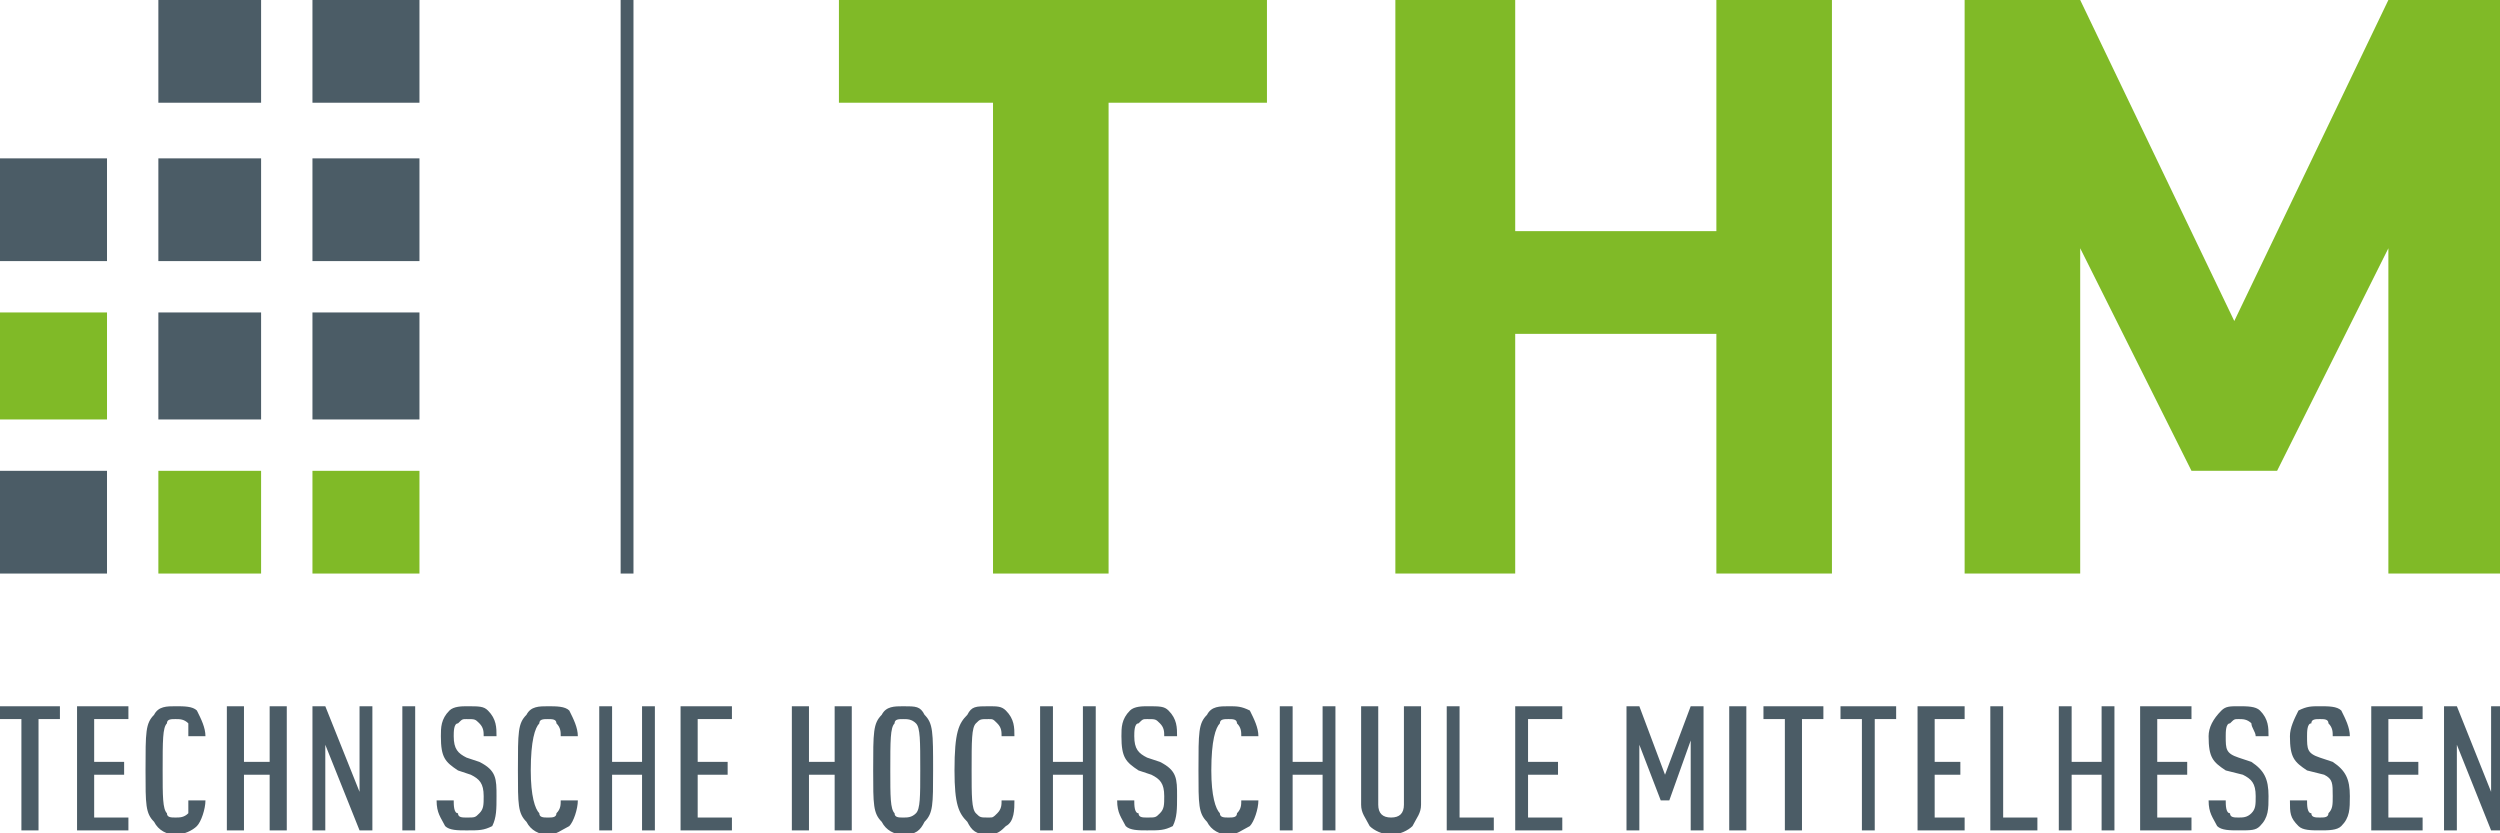 <?xml version="1.0" encoding="UTF-8" standalone="no"?>
<!-- Created with Inkscape (http://www.inkscape.org/) -->

<svg
   width="154.781mm"
   height="51.594mm"
   viewBox="0 0 154.781 51.594"
   version="1.1"
   id="svg12413"
   xml:space="preserve"
   xmlns="http://www.w3.org/2000/svg"
   xmlns:svg="http://www.w3.org/2000/svg"><defs
     id="defs12410" /><g
     id="layer1"
     transform="translate(213.905,-55.484)"><g
       id="g12788"
       transform="matrix(0.265,0,0,0.265,-213.905,55.484)"><path
         style="fill:#80ba27;fill-opacity:1;fill-rule:nonzero;stroke:none"
         d="M 98,134 H 73 v -24 h 25 z"
         id="path12537" /><path
         style="fill:#4b5c66;fill-opacity:1;fill-rule:nonzero;stroke:none"
         d="M 98,98 H 73 V 73 h 25 z"
         id="path12539" /><path
         style="fill:#4b5c66;fill-opacity:1;fill-rule:nonzero;stroke:none"
         d="M 98,61 H 73 V 37 h 25 z"
         id="path12541" /><path
         style="fill:#4b5c66;fill-opacity:1;fill-rule:nonzero;stroke:none"
         d="M 98,24 H 73 V 0 h 25 z"
         id="path12543" /><path
         style="fill:#4b5c66;fill-opacity:1;fill-rule:nonzero;stroke:none"
         d="M 61,61 H 37 V 37 h 24 z"
         id="path12545" /><path
         style="fill:#4b5c66;fill-opacity:1;fill-rule:nonzero;stroke:none"
         d="M 61,24 H 37 V 0 h 24 z"
         id="path12547" /><path
         style="fill:#4b5c66;fill-opacity:1;fill-rule:nonzero;stroke:none"
         d="M 25,61 H 0 V 37 h 25 z"
         id="path12549" /><path
         style="fill:#80ba27;fill-opacity:1;fill-rule:nonzero;stroke:none"
         d="M 61,134 H 37 v -24 h 24 z"
         id="path12551" /><path
         style="fill:#4b5c66;fill-opacity:1;fill-rule:nonzero;stroke:none"
         d="M 61,98 H 37 V 73 h 24 z"
         id="path12553" /><path
         style="fill:#4b5c66;fill-opacity:1;fill-rule:nonzero;stroke:none"
         d="M 25,134 H 0 v -24 h 25 z"
         id="path12555" /><path
         style="fill:#80ba27;fill-opacity:1;fill-rule:nonzero;stroke:none"
         d="M 25,98 H 0 V 73 h 25 z"
         id="path12557" /><path
         style="fill:#80ba27;fill-opacity:1;fill-rule:nonzero;stroke:none"
         d="M 259,24 V 134 H 232 V 24 H 196 V 0 h 100 v 24 z"
         id="path12559" /><path
         style="fill:#80ba27;fill-opacity:1;fill-rule:nonzero;stroke:none"
         d="M 401,134 V 78 h -47 v 56 H 326 V 0 h 28 v 54 h 47 V 0 h 27 v 134 z"
         id="path12561" /><path
         style="fill:#80ba27;fill-opacity:1;fill-rule:nonzero;stroke:none"
         d="M 558,134 V 58 l -26,52 H 512 L 486,58 v 76 H 459 V 0 h 27 l 36,75 36,-75 h 27 v 134 z"
         id="path12563" /><path
         style="fill:#4b5c66;fill-opacity:1;fill-rule:nonzero;stroke:none"
         d="m 585,194 c 0,-29 0,-29 0,-29 -3,0 -3,0 -3,0 0,20 0,20 0,20 -8,-20 -8,-20 -8,-20 -3,0 -3,0 -3,0 0,29 0,29 0,29 3,0 3,0 3,0 0,-20 0,-20 0,-20 8,20 8,20 8,20 z m -19,0 c 0,-3 0,-3 0,-3 -8,0 -8,0 -8,0 0,-10 0,-10 0,-10 7,0 7,0 7,0 0,-3 0,-3 0,-3 -7,0 -7,0 -7,0 0,-10 0,-10 0,-10 8,0 8,0 8,0 0,-3 0,-3 0,-3 -12,0 -12,0 -12,0 0,29 0,29 0,29 z m -17,-8 c 0,-4 -1,-6 -4,-8 -3,-1 -3,-1 -3,-1 -3,-1 -3,-2 -3,-5 0,-1 0,-3 1,-3 0,-1 1,-1 2,-1 1,0 2,0 2,1 1,1 1,2 1,3 4,0 4,0 4,0 0,-2 -1,-4 -2,-6 -1,-1 -3,-1 -5,-1 -2,0 -3,0 -5,1 -1,2 -2,4 -2,6 0,5 1,6 4,8 4,1 4,1 4,1 2,1 2,2 2,5 0,2 0,3 -1,4 0,1 -1,1 -2,1 -1,0 -2,0 -2,-1 -1,0 -1,-2 -1,-3 -4,0 -4,0 -4,0 0,3 0,4 2,6 1,1 3,1 5,1 2,0 4,0 5,-1 2,-2 2,-4 2,-7 m -19,0 c 0,-4 -1,-6 -4,-8 -3,-1 -3,-1 -3,-1 -3,-1 -3,-2 -3,-5 0,-1 0,-3 1,-3 1,-1 1,-1 2,-1 1,0 2,0 3,1 0,1 1,2 1,3 3,0 3,0 3,0 0,-2 0,-4 -2,-6 -1,-1 -3,-1 -5,-1 -2,0 -3,0 -4,1 -2,2 -3,4 -3,6 0,5 1,6 4,8 4,1 4,1 4,1 2,1 3,2 3,5 0,2 0,3 -1,4 -1,1 -2,1 -3,1 -1,0 -2,0 -2,-1 -1,0 -1,-2 -1,-3 -4,0 -4,0 -4,0 0,3 1,4 2,6 1,1 3,1 5,1 3,0 4,0 5,-1 2,-2 2,-4 2,-7 m -18,8 c 0,-3 0,-3 0,-3 -8,0 -8,0 -8,0 0,-10 0,-10 0,-10 7,0 7,0 7,0 0,-3 0,-3 0,-3 -7,0 -7,0 -7,0 0,-10 0,-10 0,-10 8,0 8,0 8,0 0,-3 0,-3 0,-3 -12,0 -12,0 -12,0 0,29 0,29 0,29 z m -18,0 c 0,-29 0,-29 0,-29 -3,0 -3,0 -3,0 0,13 0,13 0,13 -7,0 -7,0 -7,0 0,-13 0,-13 0,-13 -3,0 -3,0 -3,0 0,29 0,29 0,29 3,0 3,0 3,0 0,-13 0,-13 0,-13 7,0 7,0 7,0 0,13 0,13 0,13 z m -18,0 c 0,-3 0,-3 0,-3 -8,0 -8,0 -8,0 0,-26 0,-26 0,-26 -3,0 -3,0 -3,0 0,29 0,29 0,29 z m -17,0 c 0,-3 0,-3 0,-3 -7,0 -7,0 -7,0 0,-10 0,-10 0,-10 6,0 6,0 6,0 0,-3 0,-3 0,-3 -6,0 -6,0 -6,0 0,-10 0,-10 0,-10 7,0 7,0 7,0 0,-3 0,-3 0,-3 -11,0 -11,0 -11,0 0,29 0,29 0,29 z m -16,-26 c 0,-3 0,-3 0,-3 -13,0 -13,0 -13,0 0,3 0,3 0,3 5,0 5,0 5,0 0,26 0,26 0,26 3,0 3,0 3,0 0,-26 0,-26 0,-26 z m -17,0 c 0,-3 0,-3 0,-3 -14,0 -14,0 -14,0 0,3 0,3 0,3 5,0 5,0 5,0 0,26 0,26 0,26 4,0 4,0 4,0 0,-26 0,-26 0,-26 z m -18,-3 c -4,0 -4,0 -4,0 0,29 0,29 0,29 4,0 4,0 4,0 z m -10,29 c 0,-29 0,-29 0,-29 -3,0 -3,0 -3,0 -6,16 -6,16 -6,16 -6,-16 -6,-16 -6,-16 -3,0 -3,0 -3,0 0,29 0,29 0,29 3,0 3,0 3,0 0,-20 0,-20 0,-20 5,13 5,13 5,13 2,0 2,0 2,0 5,-14 5,-14 5,-14 0,21 0,21 0,21 z m -33,0 c 0,-3 0,-3 0,-3 -8,0 -8,0 -8,0 0,-10 0,-10 0,-10 7,0 7,0 7,0 0,-3 0,-3 0,-3 -7,0 -7,0 -7,0 0,-10 0,-10 0,-10 8,0 8,0 8,0 0,-3 0,-3 0,-3 -11,0 -11,0 -11,0 0,29 0,29 0,29 z m -16,0 c 0,-3 0,-3 0,-3 -8,0 -8,0 -8,0 0,-26 0,-26 0,-26 -3,0 -3,0 -3,0 0,29 0,29 0,29 z m -17,-6 c 0,-23 0,-23 0,-23 -4,0 -4,0 -4,0 0,23 0,23 0,23 0,2 -1,3 -3,3 -2,0 -3,-1 -3,-3 0,-23 0,-23 0,-23 -4,0 -4,0 -4,0 0,23 0,23 0,23 0,2 1,3 2,5 1,1 3,2 5,2 2,0 4,-1 5,-2 1,-2 2,-3 2,-5 m -20,6 c 0,-29 0,-29 0,-29 -3,0 -3,0 -3,0 0,13 0,13 0,13 -7,0 -7,0 -7,0 0,-13 0,-13 0,-13 -3,0 -3,0 -3,0 0,29 0,29 0,29 3,0 3,0 3,0 0,-13 0,-13 0,-13 7,0 7,0 7,0 0,13 0,13 0,13 z m -18,-7 c -4,0 -4,0 -4,0 0,1 0,2 -1,3 0,1 -1,1 -2,1 -1,0 -2,0 -2,-1 -1,-1 -2,-4 -2,-10 0,-7 1,-10 2,-11 0,-1 1,-1 2,-1 1,0 2,0 2,1 1,1 1,2 1,3 4,0 4,0 4,0 0,-2 -1,-4 -2,-6 -2,-1 -3,-1 -5,-1 -2,0 -4,0 -5,2 -2,2 -2,4 -2,13 0,8 0,10 2,12 1,2 3,3 5,3 2,0 3,-1 5,-2 1,-1 2,-4 2,-6 m -19,-1 c 0,-4 0,-6 -4,-8 -3,-1 -3,-1 -3,-1 -2,-1 -3,-2 -3,-5 0,-1 0,-3 1,-3 1,-1 1,-1 2,-1 2,0 2,0 3,1 1,1 1,2 1,3 3,0 3,0 3,0 0,-2 0,-4 -2,-6 -1,-1 -2,-1 -5,-1 -1,0 -3,0 -4,1 -2,2 -2,4 -2,6 0,5 1,6 4,8 3,1 3,1 3,1 2,1 3,2 3,5 0,2 0,3 -1,4 -1,1 -1,1 -3,1 -1,0 -2,0 -2,-1 -1,0 -1,-2 -1,-3 -4,0 -4,0 -4,0 0,3 1,4 2,6 1,1 3,1 5,1 3,0 4,0 6,-1 1,-2 1,-4 1,-7 m -19,8 c 0,-29 0,-29 0,-29 -3,0 -3,0 -3,0 0,13 0,13 0,13 -7,0 -7,0 -7,0 0,-13 0,-13 0,-13 -3,0 -3,0 -3,0 0,29 0,29 0,29 3,0 3,0 3,0 0,-13 0,-13 0,-13 7,0 7,0 7,0 0,13 0,13 0,13 z m -19,-7 c -3,0 -3,0 -3,0 0,1 0,2 -1,3 -1,1 -1,1 -2,1 -2,0 -2,0 -3,-1 -1,-1 -1,-4 -1,-10 0,-7 0,-10 1,-11 1,-1 1,-1 3,-1 1,0 1,0 2,1 1,1 1,2 1,3 3,0 3,0 3,0 0,-2 0,-4 -2,-6 -1,-1 -2,-1 -4,-1 -3,0 -4,0 -5,2 -2,2 -3,4 -3,13 0,8 1,10 3,12 1,2 2,3 5,3 2,0 3,-1 4,-2 2,-1 2,-4 2,-6 m -22,-7 c 0,6 0,9 -1,10 -1,1 -2,1 -3,1 -1,0 -2,0 -2,-1 -1,-1 -1,-4 -1,-10 0,-7 0,-10 1,-11 0,-1 1,-1 2,-1 1,0 2,0 3,1 1,1 1,4 1,11 m 3,0 c 0,-9 0,-11 -2,-13 -1,-2 -2,-2 -5,-2 -2,0 -4,0 -5,2 -2,2 -2,4 -2,13 0,8 0,10 2,12 1,2 3,3 5,3 3,0 4,-1 5,-3 2,-2 2,-4 2,-12 m -19,14 c 0,-29 0,-29 0,-29 -4,0 -4,0 -4,0 0,13 0,13 0,13 -6,0 -6,0 -6,0 0,-13 0,-13 0,-13 -4,0 -4,0 -4,0 0,29 0,29 0,29 4,0 4,0 4,0 0,-13 0,-13 0,-13 6,0 6,0 6,0 0,13 0,13 0,13 z m -28,0 c 0,-3 0,-3 0,-3 -8,0 -8,0 -8,0 0,-10 0,-10 0,-10 7,0 7,0 7,0 0,-3 0,-3 0,-3 -7,0 -7,0 -7,0 0,-10 0,-10 0,-10 8,0 8,0 8,0 0,-3 0,-3 0,-3 -12,0 -12,0 -12,0 0,29 0,29 0,29 z m -18,0 c 0,-29 0,-29 0,-29 -3,0 -3,0 -3,0 0,13 0,13 0,13 -7,0 -7,0 -7,0 0,-13 0,-13 0,-13 -3,0 -3,0 -3,0 0,29 0,29 0,29 3,0 3,0 3,0 0,-13 0,-13 0,-13 7,0 7,0 7,0 0,13 0,13 0,13 z m -18,-7 c -4,0 -4,0 -4,0 0,1 0,2 -1,3 0,1 -1,1 -2,1 -1,0 -2,0 -2,-1 -1,-1 -2,-4 -2,-10 0,-7 1,-10 2,-11 0,-1 1,-1 2,-1 1,0 2,0 2,1 1,1 1,2 1,3 4,0 4,0 4,0 0,-2 -1,-4 -2,-6 -1,-1 -3,-1 -5,-1 -2,0 -4,0 -5,2 -2,2 -2,4 -2,13 0,8 0,10 2,12 1,2 3,3 5,3 2,0 3,-1 5,-2 1,-1 2,-4 2,-6 m -19,-1 c 0,-4 0,-6 -4,-8 -3,-1 -3,-1 -3,-1 -2,-1 -3,-2 -3,-5 0,-1 0,-3 1,-3 1,-1 1,-1 2,-1 2,0 2,0 3,1 1,1 1,2 1,3 3,0 3,0 3,0 0,-2 0,-4 -2,-6 -1,-1 -2,-1 -5,-1 -1,0 -3,0 -4,1 -2,2 -2,4 -2,6 0,5 1,6 4,8 3,1 3,1 3,1 2,1 3,2 3,5 0,2 0,3 -1,4 -1,1 -1,1 -3,1 -1,0 -2,0 -2,-1 -1,0 -1,-2 -1,-3 -4,0 -4,0 -4,0 0,3 1,4 2,6 1,1 3,1 5,1 3,0 4,0 6,-1 1,-2 1,-4 1,-7 M 97,165 c -3,0 -3,0 -3,0 0,29 0,29 0,29 3,0 3,0 3,0 z m -10,29 c 0,-29 0,-29 0,-29 -3,0 -3,0 -3,0 0,20 0,20 0,20 -8,-20 -8,-20 -8,-20 -3,0 -3,0 -3,0 0,29 0,29 0,29 3,0 3,0 3,0 0,-20 0,-20 0,-20 8,20 8,20 8,20 z m -20,0 c 0,-29 0,-29 0,-29 -4,0 -4,0 -4,0 0,13 0,13 0,13 -6,0 -6,0 -6,0 0,-13 0,-13 0,-13 -4,0 -4,0 -4,0 0,29 0,29 0,29 4,0 4,0 4,0 0,-13 0,-13 0,-13 6,0 6,0 6,0 0,13 0,13 0,13 z m -19,-7 c -4,0 -4,0 -4,0 0,1 0,2 0,3 -1,1 -2,1 -3,1 -1,0 -2,0 -2,-1 -1,-1 -1,-4 -1,-10 0,-7 0,-10 1,-11 0,-1 1,-1 2,-1 1,0 2,0 3,1 0,1 0,2 0,3 4,0 4,0 4,0 0,-2 -1,-4 -2,-6 -1,-1 -3,-1 -5,-1 -2,0 -4,0 -5,2 -2,2 -2,4 -2,13 0,8 0,10 2,12 1,2 3,3 5,3 2,0 4,-1 5,-2 1,-1 2,-4 2,-6 m -18,7 c 0,-3 0,-3 0,-3 -8,0 -8,0 -8,0 0,-10 0,-10 0,-10 7,0 7,0 7,0 0,-3 0,-3 0,-3 -7,0 -7,0 -7,0 0,-10 0,-10 0,-10 8,0 8,0 8,0 0,-3 0,-3 0,-3 -12,0 -12,0 -12,0 0,29 0,29 0,29 z M 14,168 c 0,-3 0,-3 0,-3 -14,0 -14,0 -14,0 0,3 0,3 0,3 5,0 5,0 5,0 0,26 0,26 0,26 4,0 4,0 4,0 0,-26 0,-26 0,-26 z"
         id="path12565" /><path
         style="fill:#4b5c66;fill-opacity:1;fill-rule:nonzero;stroke:none"
         d="m 145,134 h 3 V 0 h -3 z"
         id="path12567" /></g></g></svg>
